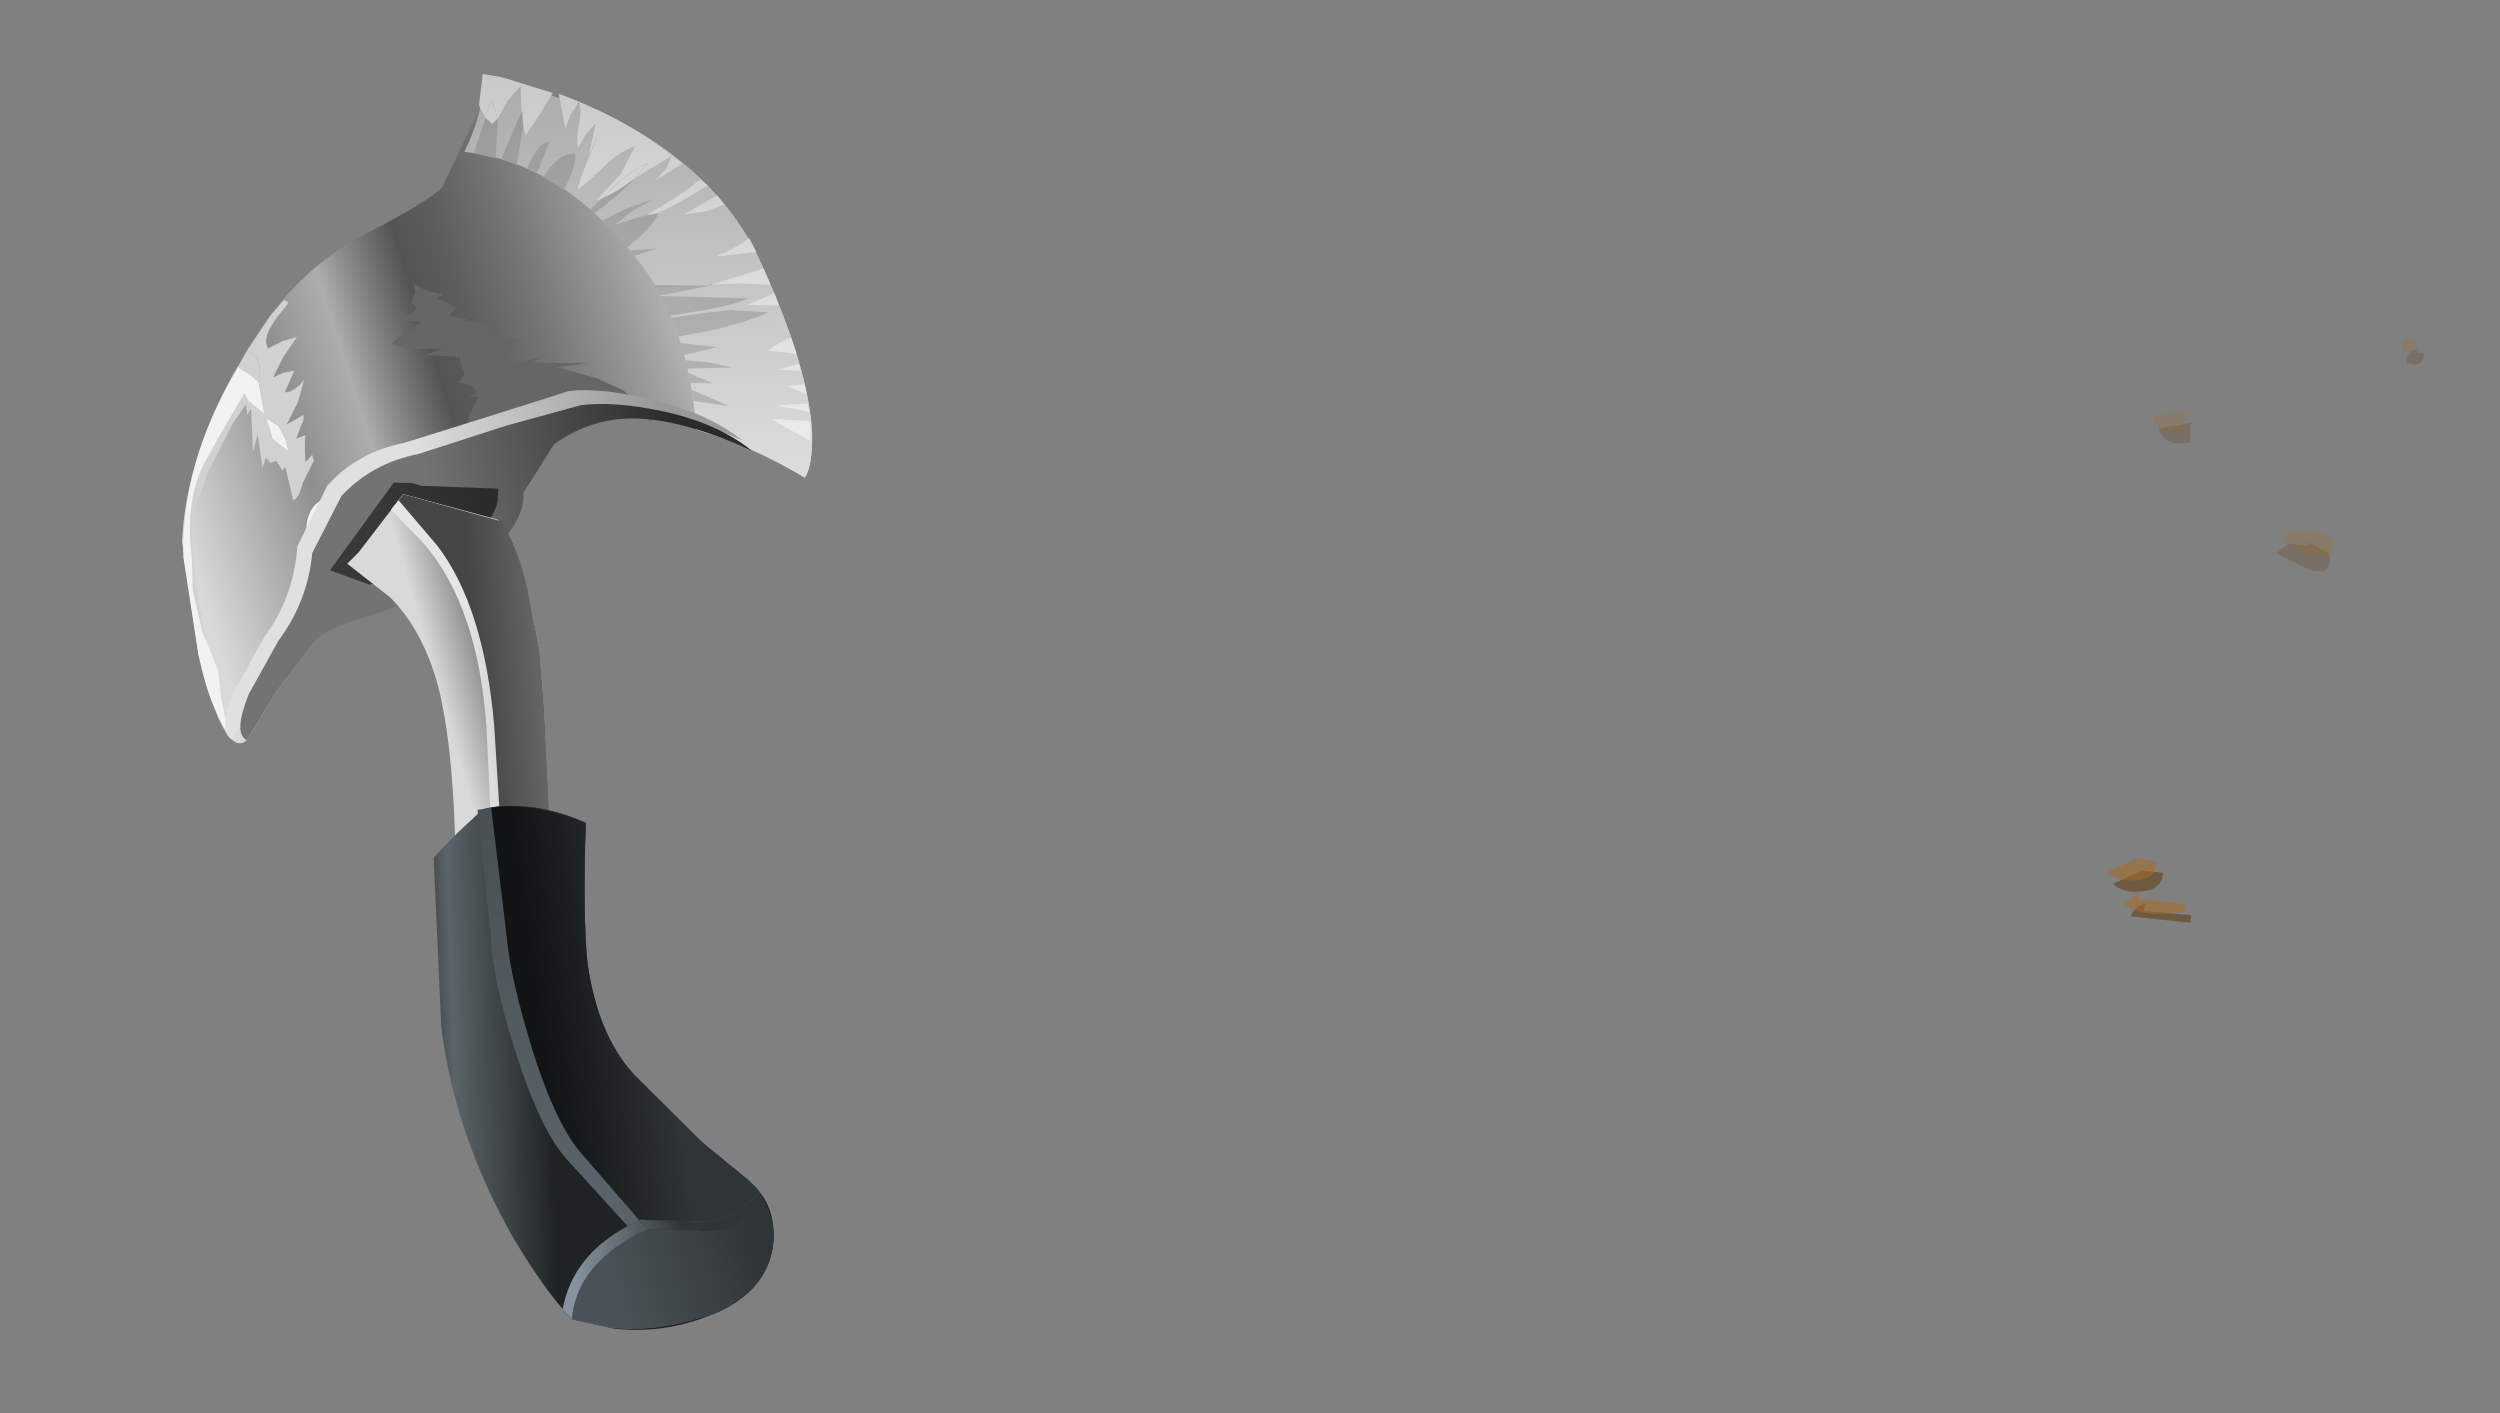 <?xml version="1.0" encoding="UTF-8" standalone="no"?>
<svg xmlns:xlink="http://www.w3.org/1999/xlink" height="65.0px" width="115.0px" xmlns="http://www.w3.org/2000/svg">
  <rect width="100%" height="100%" fill="#808080" stroke="none"/>
  <g transform="matrix(1.0, 0.0, 0.0, 1.0, 0.0, 0.0)">
    <use height="41.5" transform="matrix(0.485, -0.873, 0.873, 0.485, -4.071, 43.813)" width="49.3" xlink:href="#shape0"/>
    <use height="1.5" transform="matrix(1.0, 0.0, 0.0, 1.0, 99.05, 18.9)" width="1.8" xlink:href="#shape1"/>
    <use height="2.05" transform="matrix(1.0, 0.0, 0.0, 1.0, 107.4, 51.3)" width="2.65" xlink:href="#shape2"/>
    <use height="1.15" transform="matrix(1.0, 0.0, 0.0, 1.0, 110.45, 15.6)" width="1.05" xlink:href="#shape3"/>
    <use height="0.95" transform="matrix(1.0, 0.0, 0.0, 1.0, 105.6, 47.95)" width="1.8" xlink:href="#shape4"/>
    <use height="1.55" transform="matrix(1.0, 0.0, 0.0, 1.0, 97.7, 41.0)" width="3.1" xlink:href="#shape5"/>
    <use height="1.6" transform="matrix(1.0, 0.0, 0.0, 1.0, 101.3, 32.75)" width="2.9" xlink:href="#shape6"/>
    <use height="2.0" transform="matrix(1.0, 0.0, 0.0, 1.0, 104.7, 24.3)" width="2.65" xlink:href="#shape7"/>
    <use height="1.45" transform="matrix(1.0, 0.0, 0.0, 1.0, 109.8, 39.5)" width="2.4" xlink:href="#shape8"/>
    <use height="1.5" transform="matrix(1.0, 0.0, 0.0, 1.0, 96.95, 39.5)" width="2.55" xlink:href="#shape9"/>
  </g>
  <defs>
    <g id="shape0" transform="matrix(1.0, 0.0, 0.0, 1.0, 27.75, 21.15)">
      <path d="M14.95 -16.9 L18.9 -17.15 Q19.85 -17.4 20.4 -17.8 L21.5 -12.4 Q21.95 -6.15 18.85 -2.15 15.8 1.95 13.3 3.5 12.0 4.25 11.35 4.2 11.5 -0.7 10.05 -3.75 9.05 -5.75 7.1 -6.65 L4.45 -6.8 2.8 -6.65 1.35 -7.2 Q0.0 -8.25 -1.4 -8.9 L-3.75 -10.45 Q-5.25 -11.6 -6.05 -11.85 L-9.15 -12.3 -11.7 -12.4 Q-12.5 -12.65 -11.4 -14.1 L-9.35 -16.25 -5.15 -19.45 Q-0.6 -21.7 5.9 -20.95 9.0 -20.55 11.55 -18.8 14.2 -17.05 14.95 -16.9" fill="url(#gradient0)" fill-rule="evenodd" stroke="none"/>
      <path d="M1.4 -18.5 L1.0 -18.1 0.85 -17.15 1.3 -17.6 1.65 -18.15 1.7 -18.75 1.4 -18.5 M3.95 -20.7 L4.0 -21.1 5.9 -20.95 6.85 -20.75 6.85 -20.5 6.25 -20.6 Q4.85 -20.85 4.55 -20.3 L5.15 -19.9 5.65 -19.4 4.55 -19.5 3.5 -19.45 3.85 -19.2 4.25 -18.75 3.15 -18.65 Q3.4 -18.25 4.1 -18.15 L3.05 -17.9 1.9 -17.85 2.65 -17.4 Q2.55 -17.25 2.15 -17.25 L1.55 -17.15 1.9 -16.85 Q1.75 -16.85 0.8 -16.25 L1.25 -16.15 1.05 -15.95 -0.1 -15.9 Q-0.8 -15.7 -1.0 -15.9 L0.15 -16.95 -0.05 -17.0 0.2 -17.45 0.0 -17.65 0.1 -17.95 -0.4 -17.85 0.2 -18.3 0.85 -18.8 0.05 -18.6 1.75 -19.65 1.4 -19.65 1.8 -19.95 2.0 -19.95 1.8 -18.9 1.85 -19.0 2.45 -19.5 3.0 -19.95 Q3.85 -20.2 3.95 -20.7" fill="#d1d1d1" fill-rule="evenodd" stroke="none"/>
      <path d="M-6.85 -17.95 Q-5.7 -18.6 -5.15 -19.0 -3.25 -20.25 -1.5 -20.3 L0.05 -20.3 2.2 -20.25 2.0 -19.95 1.8 -19.95 0.7 -20.05 -1.9 -19.95 -3.95 -19.55 Q-5.95 -18.6 -8.3 -16.5 L-8.65 -16.2 -8.3 -16.65 -6.85 -17.95" fill="#d1d1d1" fill-rule="evenodd" stroke="none"/>
      <path d="M3.1 -20.5 L3.1 -21.0 3.15 -21.1 4.0 -21.1 3.95 -20.7 Q3.85 -20.2 3.0 -19.95 L3.0 -20.0 3.1 -20.5" fill="#d1d1d1" fill-rule="evenodd" stroke="none"/>
      <path d="M9.6 -15.55 L10.1 -15.65 10.45 -15.9 Q10.3 -15.45 10.65 -14.45 L10.35 -14.65 10.4 -13.65 9.95 -13.75 Q10.0 -13.35 10.2 -12.95 L10.0 -13.05 10.6 -11.6 10.25 -11.85 Q10.05 -11.95 10.05 -11.65 L10.55 -10.45 9.95 -10.5 9.3 -10.7 Q9.35 -10.35 9.7 -9.8 L10.35 -9.05 9.9 -9.35 11.1 -7.1 10.25 -8.25 10.7 -6.4 10.8 -5.05 10.55 -3.95 10.25 -3.2 10.05 -3.75 Q9.05 -5.75 6.95 -6.7 L5.45 -10.9 Q5.65 -10.55 5.95 -10.55 L6.3 -10.7 7.3 -10.75 7.1 -11.25 Q7.35 -10.8 7.5 -10.95 L7.6 -11.35 7.45 -11.9 Q7.95 -11.7 8.05 -12.0 L8.5 -12.4 7.75 -13.9 8.45 -13.25 Q7.5 -14.8 7.5 -15.45 L8.25 -15.15 Q8.85 -14.75 9.05 -14.75 L8.55 -15.75 Q8.65 -15.65 9.05 -15.45 9.3 -15.2 9.5 -15.25 L9.6 -15.55" fill="#666666" fill-rule="evenodd" stroke="none"/>
      <path d="M1.0 -18.1 L1.4 -18.5 1.7 -18.8 1.65 -18.15 1.3 -17.6 0.85 -17.15 1.0 -18.1 M-5.15 -19.0 Q-5.7 -18.6 -6.85 -17.95 L-8.3 -16.65 -9.55 -15.1 -10.55 -14.4 -11.7 -13.4 -11.85 -13.3 Q-11.2 -14.65 -9.35 -16.25 L-5.75 -19.05 Q-2.0 -21.25 3.15 -21.1 L3.1 -21.0 3.1 -20.5 3.0 -20.0 3.0 -19.95 2.45 -19.5 1.85 -19.0 1.8 -18.9 2.0 -19.95 2.2 -20.25 0.05 -20.3 -1.5 -20.3 Q-3.25 -20.25 -5.15 -19.0" fill="#f2f2f2" fill-rule="evenodd" stroke="none"/>
      <path d="M0.05 -13.8 L-0.25 -13.6 -1.6 -13.4 Q-2.05 -13.5 -2.3 -14.4 -1.7 -14.95 -1.0 -14.95 -0.1 -14.95 0.05 -13.8" fill="#f2f2f2" fill-rule="evenodd" stroke="none"/>
      <path d="M16.85 -16.8 Q19.0 -16.9 20.4 -17.8 L21.5 -12.4 Q21.95 -6.15 18.85 -2.15 15.8 1.95 13.3 3.5 12.0 4.25 11.35 4.2 11.45 1.4 10.85 -1.25 14.95 -3.9 16.4 -7.45 18.6 -12.7 16.85 -16.8" fill="url(#gradient1)" fill-rule="evenodd" stroke="none"/>
      <path d="M13.55 -3.45 L14.0 -3.8 14.65 -2.25 13.55 -3.45" fill="url(#gradient2)" fill-rule="evenodd" stroke="none"/>
      <path d="M19.75 -15.4 L19.2 -15.0 17.5 -14.4 17.4 -15.15 19.75 -15.4" fill="url(#gradient3)" fill-rule="evenodd" stroke="none"/>
      <path d="M18.1 -10.2 Q18.65 -9.75 19.6 -9.35 19.15 -9.4 17.7 -10.0 L17.3 -10.2 17.35 -10.45 18.1 -10.2" fill="url(#gradient4)" fill-rule="evenodd" stroke="none"/>
      <path d="M12.95 -2.9 L13.1 -1.6 12.6 -2.55 12.95 -2.9" fill="url(#gradient5)" fill-rule="evenodd" stroke="none"/>
      <path d="M12.55 -0.4 L11.95 -2.0 12.35 -2.4 12.55 -0.4" fill="url(#gradient6)" fill-rule="evenodd" stroke="none"/>
      <path d="M17.3 -2.1 Q16.8 -2.45 16.05 -3.35 L14.85 -4.85 15.45 -5.65 17.3 -2.1" fill="url(#gradient7)" fill-rule="evenodd" stroke="none"/>
      <path d="M18.7 -16.7 L18.6 -16.3 18.95 -16.2 17.3 -15.4 17.0 -16.4 18.7 -16.7" fill="url(#gradient8)" fill-rule="evenodd" stroke="none"/>
      <path d="M17.25 -6.9 L16.45 -7.65 16.6 -7.9 17.25 -6.9" fill="url(#gradient9)" fill-rule="evenodd" stroke="none"/>
      <path d="M16.4 -2.6 L17.2 -0.95 Q16.1 -1.8 14.9 -3.2 L14.2 -4.05 14.8 -4.75 15.65 -3.65 16.4 -2.6" fill="url(#gradient10)" fill-rule="evenodd" stroke="none"/>
      <path d="M16.95 -3.95 L17.0 -3.95 17.1 -3.75 15.45 -5.7 15.75 -6.15 16.95 -3.95" fill="url(#gradient11)" fill-rule="evenodd" stroke="none"/>
      <path d="M17.6 -13.9 Q18.95 -14.05 19.15 -13.6 L17.65 -13.4 17.6 -13.9" fill="url(#gradient12)" fill-rule="evenodd" stroke="none"/>
      <path d="M17.6 -13.05 Q19.0 -12.95 19.25 -12.3 18.8 -11.95 17.55 -11.95 L17.6 -13.05" fill="url(#gradient13)" fill-rule="evenodd" stroke="none"/>
      <path d="M16.65 -8.1 L17.2 -9.7 18.2 -9.0 19.15 -8.15 18.25 -8.7 17.3 -9.1 18.45 -8.0 18.25 -8.15 18.7 -7.65 18.7 -7.6 Q18.0 -7.55 16.65 -8.1" fill="url(#gradient14)" fill-rule="evenodd" stroke="none"/>
      <path d="M13.1 -3.0 L13.4 -3.25 13.85 -2.25 14.15 -1.2 13.1 -3.0" fill="url(#gradient15)" fill-rule="evenodd" stroke="none"/>
      <path d="M15.65 -0.1 Q15.95 -0.05 16.7 0.5 L16.15 1.1 15.65 -0.1" fill="url(#gradient16)" fill-rule="evenodd" stroke="none"/>
      <path d="M12.95 3.6 L12.95 1.5 13.75 3.15 12.95 3.6" fill="url(#gradient17)" fill-rule="evenodd" stroke="none"/>
      <path d="M19.6 -16.9 L18.7 -16.7 19.05 -17.25 20.4 -17.8 20.7 -16.95 21.2 -14.55 20.05 -14.6 18.9 -14.7 19.2 -15.0 19.8 -15.35 19.75 -15.4 20.75 -16.0 19.9 -16.2 18.95 -16.2 19.6 -16.9" fill="url(#gradient18)" fill-rule="evenodd" stroke="none"/>
      <path d="M19.25 -6.55 L20.75 -5.65 20.55 -5.15 19.85 -5.75 19.25 -6.55" fill="url(#gradient19)" fill-rule="evenodd" stroke="none"/>
      <path d="M15.1 2.1 L14.75 2.4 14.65 1.45 15.1 2.1" fill="url(#gradient20)" fill-rule="evenodd" stroke="none"/>
      <path d="M14.4 2.65 L14.1 2.9 13.6 1.4 14.4 2.65" fill="url(#gradient21)" fill-rule="evenodd" stroke="none"/>
      <path d="M15.8 1.4 L15.55 1.65 15.1 0.7 15.8 1.4" fill="url(#gradient22)" fill-rule="evenodd" stroke="none"/>
      <path d="M21.25 -7.75 L20.0 -8.45 20.7 -8.3 21.35 -8.35 21.25 -7.75" fill="url(#gradient23)" fill-rule="evenodd" stroke="none"/>
      <path d="M17.0 -2.0 L18.1 -1.15 17.7 -0.7 17.0 -2.0" fill="url(#gradient24)" fill-rule="evenodd" stroke="none"/>
      <path d="M21.4 -13.3 L20.7 -13.35 20.05 -13.25 21.3 -14.3 Q21.8 -11.15 21.35 -8.35 L19.6 -9.35 20.5 -9.15 Q19.65 -9.8 18.1 -10.2 L17.85 -10.4 19.45 -10.0 20.9 -10.05 Q20.35 -10.55 19.4 -10.85 18.35 -11.15 17.85 -11.4 L18.55 -11.55 20.6 -11.8 19.45 -11.7 20.95 -12.15 20.25 -12.3 19.55 -12.3 Q19.8 -12.55 20.5 -12.8 21.2 -13.0 21.4 -13.3" fill="url(#gradient25)" fill-rule="evenodd" stroke="none"/>
      <path d="M18.45 -8.0 Q19.95 -7.1 21.0 -6.7 L20.95 -6.25 Q19.4 -7.1 18.7 -7.65 L18.45 -8.0" fill="url(#gradient26)" fill-rule="evenodd" stroke="none"/>
      <path d="M18.35 -1.5 L17.7 -2.8 17.05 -3.85 18.85 -2.15 18.35 -1.5" fill="url(#gradient27)" fill-rule="evenodd" stroke="none"/>
      <path d="M18.25 -4.35 Q19.05 -3.7 19.75 -3.4 L19.35 -2.8 18.25 -4.35" fill="url(#gradient28)" fill-rule="evenodd" stroke="none"/>
      <path d="M18.1 -10.2 Q19.65 -9.8 20.5 -9.15 L19.6 -9.35 Q18.65 -9.75 18.1 -10.2" fill="url(#gradient29)" fill-rule="evenodd" stroke="none"/>
      <path d="M18.1 -10.2 Q19.65 -9.8 20.5 -9.15 L19.6 -9.35 Q18.65 -9.75 18.1 -10.2" fill="url(#gradient30)" fill-rule="evenodd" stroke="none"/>
      <path d="M20.6 -11.8 L18.55 -11.55 20.6 -11.8" fill="url(#gradient31)" fill-rule="evenodd" stroke="none"/>
      <path d="M20.6 -11.8 L18.55 -11.55 20.6 -11.8" fill="url(#gradient32)" fill-rule="evenodd" stroke="none"/>
      <path d="M19.6 -16.9 L18.95 -16.2 18.6 -16.3 18.7 -16.7 19.6 -16.9" fill="url(#gradient33)" fill-rule="evenodd" stroke="none"/>
      <path d="M19.6 -16.9 L18.95 -16.2 18.6 -16.3 18.7 -16.7 19.6 -16.9" fill="url(#gradient34)" fill-rule="evenodd" stroke="none"/>
      <path d="M6.9 -9.75 L9.55 -7.25 Q10.45 -6.0 11.05 -3.75 11.8 -1.15 11.45 0.85 11.2 -2.4 10.25 -4.4 9.25 -6.5 7.3 -7.4 L4.5 -7.5 Q3.45 -6.8 1.35 -7.85 L-1.5 -9.5 -3.85 -11.05 -6.2 -12.5 -9.45 -12.95 -12.0 -13.0 Q-12.05 -13.75 -10.05 -14.0 L-7.15 -14.0 Q-4.95 -13.7 -2.75 -14.7 L0.35 -14.85 Q2.35 -14.4 3.8 -12.7 L6.9 -9.75" fill="url(#gradient35)" fill-rule="evenodd" stroke="none"/>
      <path d="M10.05 -3.75 Q9.05 -5.75 7.1 -6.65 L4.45 -6.8 Q3.7 -6.3 2.45 -6.5 L0.85 -7.0 -1.25 -7.95 -3.65 -9.95 Q-5.3 -11.6 -6.05 -11.85 L-9.15 -12.3 -11.7 -12.4 Q-11.75 -13.1 -9.8 -13.35 L-7.0 -13.35 Q-4.75 -13.05 -2.7 -13.95 L0.25 -14.05 Q2.25 -13.55 3.65 -11.9 L6.75 -9.0 9.25 -6.45 Q10.15 -5.25 10.85 -3.0 11.6 -0.5 11.25 1.45 11.0 -1.75 10.05 -3.75" fill="url(#gradient36)" fill-rule="evenodd" stroke="none"/>
      <path d="M1.9 -12.25 L1.95 -12.25 2.35 -11.5 2.45 -11.05 4.05 -7.9 3.55 -7.65 Q2.1 -7.1 -1.5 -9.5 L-2.7 -10.95 -3.0 -12.85 1.9 -12.25" fill="url(#gradient37)" fill-rule="evenodd" stroke="none"/>
      <path d="M1.7 -11.6 L2.8 -7.05 Q1.75 -5.25 -0.35 -3.65 L-1.55 -2.65 -3.8 -1.15 -8.45 1.75 -12.25 4.05 Q-14.2 5.4 -15.25 6.75 L-18.35 3.05 -17.55 2.45 Q-15.45 0.85 -10.85 -1.9 -7.1 -4.15 -5.25 -5.9 -3.35 -7.75 -2.75 -9.8 L-2.35 -12.3 -1.65 -12.1 1.7 -11.6" fill="url(#gradient38)" fill-rule="evenodd" stroke="none"/>
      <path d="M1.7 -11.6 L2.8 -7.2 Q1.75 -5.25 -0.35 -3.65 L-1.6 -2.65 -3.85 -1.2 -8.45 1.65 -12.35 3.9 Q-14.35 5.25 -15.3 6.55 L-17.35 4.1 -5.8 -3.05 Q-1.2 -6.05 0.15 -9.6 L0.8 -11.75 1.7 -11.6" fill="url(#gradient39)" fill-rule="evenodd" stroke="none"/>
      <path d="M1.7 -11.6 L2.8 -7.05 Q1.75 -5.25 -0.35 -3.65 L-1.55 -2.65 -3.8 -1.15 -8.45 1.75 -12.25 4.05 Q-14.2 5.4 -15.25 6.75 L-17.0 4.55 -5.6 -2.75 Q-1.0 -5.85 0.4 -9.1 L1.35 -11.65 1.7 -11.6" fill="url(#gradient40)" fill-rule="evenodd" stroke="none"/>
      <path d="M-9.2 -1.35 Q-8.6 -0.75 -8.05 0.5 -7.55 1.75 -7.45 3.1 -11.25 5.05 -13.05 6.3 -15.7 8.3 -16.5 10.65 L-17.7 14.9 -18.2 17.65 Q-18.55 19.4 -20.3 20.1 -22.3 20.85 -24.4 19.2 -26.3 17.7 -27.2 15.5 L-27.75 13.65 Q-27.2 11.9 -25.8 9.5 -22.95 4.8 -18.9 1.85 L-12.25 -2.25 -10.75 -1.85 -9.2 -1.35" fill="url(#gradient41)" fill-rule="evenodd" stroke="none"/>
      <path d="M-9.35 -1.55 L-8.95 -1.05 -13.85 2.5 Q-15.4 3.55 -17.8 6.05 -20.35 8.75 -20.9 10.45 L-22.25 14.15 -22.75 13.8 -21.4 9.8 Q-20.8 8.1 -18.2 5.35 -15.75 2.75 -14.1 1.8 L-9.35 -1.55" fill="url(#gradient42)" fill-rule="evenodd" stroke="none"/>
      <path d="M-13.85 2.5 L-8.95 -1.05 Q-7.8 0.4 -7.45 3.1 -11.25 5.05 -13.05 6.3 -15.7 8.3 -16.5 10.65 L-17.7 14.9 -18.2 17.65 -18.45 18.4 -19.7 17.9 Q-20.6 17.5 -21.25 16.05 L-22.2 14.2 -22.25 14.15 -20.9 10.45 Q-20.35 8.75 -17.8 6.05 -15.4 3.55 -13.85 2.5" fill="url(#gradient43)" fill-rule="evenodd" stroke="none"/>
      <path d="M-13.85 2.5 L-8.95 -1.05 Q-7.8 0.4 -7.45 3.1 -11.25 5.05 -13.05 6.3 -15.7 8.3 -16.5 10.65 L-17.7 14.9 -18.2 17.65 -18.45 18.4 -19.7 17.9 Q-20.6 17.5 -21.25 16.05 L-22.2 14.2 -22.25 14.15 -20.9 10.45 Q-20.35 8.75 -17.8 6.05 -15.4 3.55 -13.85 2.5" fill="url(#gradient44)" fill-rule="evenodd" stroke="none"/>
      <path d="M-22.9 14.35 Q-25.55 12.65 -27.75 13.65 L-27.55 13.05 Q-25.2 12.25 -22.75 13.8 L-22.9 14.35" fill="url(#gradient45)" fill-rule="evenodd" stroke="none"/>
      <path d="M-22.4 14.7 L-22.9 14.35 -22.75 13.8 -22.25 14.15 -22.4 14.7" fill="url(#gradient46)" fill-rule="evenodd" stroke="none"/>
      <path d="M-22.4 14.7 L-22.9 14.35 -22.75 13.8 -22.25 14.15 -22.4 14.7" fill="url(#gradient47)" fill-rule="evenodd" stroke="none"/>
      <path d="M-22.25 14.15 L-22.2 14.2 -21.25 16.05 Q-20.6 17.5 -19.7 17.9 L-18.45 18.4 -18.75 18.8 -19.95 18.35 Q-20.85 18.0 -21.45 16.55 L-22.4 14.75 -22.4 14.7 -22.25 14.15" fill="url(#gradient48)" fill-rule="evenodd" stroke="none"/>
      <path d="M-22.25 14.15 L-22.2 14.2 -21.25 16.05 Q-20.6 17.5 -19.7 17.9 L-18.45 18.4 -18.75 18.8 -19.95 18.35 Q-20.85 18.0 -21.45 16.55 L-22.4 14.75 -22.4 14.7 -22.25 14.15" fill="url(#gradient49)" fill-rule="evenodd" stroke="none"/>
      <path d="M-22.25 14.15 L-22.2 14.2 -21.25 16.05 Q-20.6 17.5 -19.7 17.9 L-18.45 18.4 -18.75 18.8 -19.95 18.35 Q-20.85 18.0 -21.45 16.55 L-22.4 14.75 -22.4 14.7 -22.25 14.15" fill="url(#gradient50)" fill-rule="evenodd" stroke="none"/>
      <path d="M-22.9 14.35 L-23.55 16.5 Q-23.7 17.1 -24.8 18.8 -26.45 17.25 -27.25 15.3 L-27.75 13.65 Q-25.55 12.65 -22.9 14.35" fill="url(#gradient51)" fill-rule="evenodd" stroke="none"/>
      <path d="M-22.4 14.7 L-23.05 17.0 Q-23.2 17.6 -24.4 19.2 L-24.8 18.8 Q-23.7 17.1 -23.55 16.5 L-22.9 14.35 -22.4 14.7" fill="url(#gradient52)" fill-rule="evenodd" stroke="none"/>
      <path d="M-22.4 14.7 L-23.05 17.0 Q-23.2 17.6 -24.4 19.2 L-24.8 18.8 Q-23.7 17.1 -23.55 16.5 L-22.9 14.35 -22.4 14.7" fill="url(#gradient53)" fill-rule="evenodd" stroke="none"/>
      <path d="M-21.45 16.55 Q-20.85 18.0 -19.95 18.35 L-18.75 18.8 Q-19.55 20.05 -21.05 20.3 -22.7 20.55 -24.4 19.2 -23.2 17.6 -23.05 17.0 L-22.4 14.7 -22.4 14.75 -21.45 16.55" fill="url(#gradient54)" fill-rule="evenodd" stroke="none"/>
      <path d="M-21.45 16.55 Q-20.85 18.0 -19.95 18.35 L-18.75 18.8 Q-19.55 20.05 -21.05 20.3 -22.7 20.55 -24.4 19.2 -23.2 17.6 -23.05 17.0 L-22.4 14.7 -22.4 14.75 -21.45 16.55" fill="url(#gradient55)" fill-rule="evenodd" stroke="none"/>
      <path d="M-21.45 16.55 Q-20.85 18.0 -19.95 18.35 L-18.75 18.8 Q-19.55 20.05 -21.05 20.3 -22.7 20.55 -24.4 19.2 -23.2 17.6 -23.05 17.0 L-22.4 14.7 -22.4 14.75 -21.45 16.55" fill="url(#gradient56)" fill-rule="evenodd" stroke="none"/>
      <path d="M-27.75 13.65 Q-25.55 12.65 -22.9 14.35 L-22.4 14.7 -22.4 14.75 -21.45 16.55 Q-20.85 18.0 -19.95 18.35 L-18.75 18.8 Q-19.55 20.05 -21.05 20.3 -22.7 20.55 -24.4 19.2 L-24.8 18.8 Q-26.45 17.25 -27.25 15.3 L-27.75 13.65" fill="url(#gradient57)" fill-rule="evenodd" stroke="none"/>
    </g>
    <linearGradient gradientTransform="matrix(-0.012, -0.012, -0.016, 0.017, 7.1, -12.05)" gradientUnits="userSpaceOnUse" id="gradient0" spreadMethod="pad" x1="-819.2" x2="819.2">
      <stop offset="0.078" stop-color="#bdbdbd"/>
      <stop offset="0.192" stop-color="#999999"/>
      <stop offset="0.333" stop-color="#747474"/>
      <stop offset="0.443" stop-color="#5d5d5d"/>
      <stop offset="0.514" stop-color="#545454"/>
      <stop offset="0.608" stop-color="#8d8d8d"/>
      <stop offset="0.655" stop-color="#adadad"/>
      <stop offset="0.769" stop-color="#8f8f8f"/>
      <stop offset="1.0" stop-color="#d9d9d9"/>
    </linearGradient>
    <linearGradient gradientTransform="matrix(0.018, -0.01, -0.015, -0.025, 19.8, -9.2)" gradientUnits="userSpaceOnUse" id="gradient1" spreadMethod="pad" x1="-819.2" x2="819.2">
      <stop offset="0.0" stop-color="#e5e5e5"/>
      <stop offset="0.612" stop-color="#adadad"/>
      <stop offset="1.0" stop-color="#878787"/>
    </linearGradient>
    <linearGradient gradientTransform="matrix(0.013, -0.007, -0.011, -0.018, 20.8, -6.55)" gradientUnits="userSpaceOnUse" id="gradient2" spreadMethod="pad" x1="-819.2" x2="819.2">
      <stop offset="0.0" stop-color="#bababa"/>
      <stop offset="1.0" stop-color="#878787"/>
    </linearGradient>
    <linearGradient gradientTransform="matrix(0.013, -0.007, -0.011, -0.018, 16.9, -14.35)" gradientUnits="userSpaceOnUse" id="gradient3" spreadMethod="pad" x1="-819.2" x2="819.2">
      <stop offset="0.0" stop-color="#bababa"/>
      <stop offset="1.0" stop-color="#878787"/>
    </linearGradient>
    <linearGradient gradientTransform="matrix(0.012, -0.007, -0.01, -0.017, 18.95, -10.15)" gradientUnits="userSpaceOnUse" id="gradient4" spreadMethod="pad" x1="-819.2" x2="819.2">
      <stop offset="0.0" stop-color="#bababa"/>
      <stop offset="1.0" stop-color="#878787"/>
    </linearGradient>
    <linearGradient gradientTransform="matrix(0.015, -0.008, -0.012, -0.02, 21.7, -6.95)" gradientUnits="userSpaceOnUse" id="gradient5" spreadMethod="pad" x1="-819.2" x2="819.2">
      <stop offset="0.0" stop-color="#bababa"/>
      <stop offset="1.0" stop-color="#878787"/>
    </linearGradient>
    <linearGradient gradientTransform="matrix(0.016, -0.009, -0.013, -0.021, 22.65, -6.85)" gradientUnits="userSpaceOnUse" id="gradient6" spreadMethod="pad" x1="-819.2" x2="819.2">
      <stop offset="0.0" stop-color="#bababa"/>
      <stop offset="1.0" stop-color="#878787"/>
    </linearGradient>
    <linearGradient gradientTransform="matrix(0.012, -0.007, -0.01, -0.016, 20.5, -6.1)" gradientUnits="userSpaceOnUse" id="gradient7" spreadMethod="pad" x1="-819.2" x2="819.2">
      <stop offset="0.0" stop-color="#bababa"/>
      <stop offset="1.0" stop-color="#878787"/>
    </linearGradient>
    <linearGradient gradientTransform="matrix(0.013, -0.007, -0.011, -0.018, 16.35, -15.4)" gradientUnits="userSpaceOnUse" id="gradient8" spreadMethod="pad" x1="-819.2" x2="819.2">
      <stop offset="0.0" stop-color="#bababa"/>
      <stop offset="1.0" stop-color="#878787"/>
    </linearGradient>
    <linearGradient gradientTransform="matrix(0.012, -0.006, -0.009, -0.016, 19.25, -8.7)" gradientUnits="userSpaceOnUse" id="gradient9" spreadMethod="pad" x1="-819.2" x2="819.2">
      <stop offset="0.0" stop-color="#bababa"/>
      <stop offset="1.0" stop-color="#878787"/>
    </linearGradient>
    <linearGradient gradientTransform="matrix(0.011, -0.006, -0.009, -0.015, 20.4, -5.25)" gradientUnits="userSpaceOnUse" id="gradient10" spreadMethod="pad" x1="-819.2" x2="819.2">
      <stop offset="0.0" stop-color="#bababa"/>
      <stop offset="1.0" stop-color="#878787"/>
    </linearGradient>
    <linearGradient gradientTransform="matrix(0.01, -0.006, -0.008, -0.014, 19.6, -6.65)" gradientUnits="userSpaceOnUse" id="gradient11" spreadMethod="pad" x1="-819.2" x2="819.2">
      <stop offset="0.0" stop-color="#bababa"/>
      <stop offset="1.0" stop-color="#878787"/>
    </linearGradient>
    <linearGradient gradientTransform="matrix(0.013, -0.007, -0.01, -0.018, 17.45, -13.25)" gradientUnits="userSpaceOnUse" id="gradient12" spreadMethod="pad" x1="-819.2" x2="819.2">
      <stop offset="0.0" stop-color="#bababa"/>
      <stop offset="1.0" stop-color="#878787"/>
    </linearGradient>
    <linearGradient gradientTransform="matrix(0.013, -0.007, -0.01, -0.018, 17.85, -12.4)" gradientUnits="userSpaceOnUse" id="gradient13" spreadMethod="pad" x1="-819.2" x2="819.2">
      <stop offset="0.0" stop-color="#bababa"/>
      <stop offset="1.0" stop-color="#878787"/>
    </linearGradient>
    <linearGradient gradientTransform="matrix(0.013, -0.007, -0.01, -0.017, 19.25, -9.35)" gradientUnits="userSpaceOnUse" id="gradient14" spreadMethod="pad" x1="-819.2" x2="819.2">
      <stop offset="0.0" stop-color="#bababa"/>
      <stop offset="1.0" stop-color="#878787"/>
    </linearGradient>
    <linearGradient gradientTransform="matrix(0.016, -0.009, -0.013, -0.022, 22.45, -6.95)" gradientUnits="userSpaceOnUse" id="gradient15" spreadMethod="pad" x1="-819.2" x2="819.2">
      <stop offset="0.0" stop-color="#bababa"/>
      <stop offset="1.0" stop-color="#878787"/>
    </linearGradient>
    <linearGradient gradientTransform="matrix(0.03, -0.017, -0.024, -0.041, 28.5, -6.35)" gradientUnits="userSpaceOnUse" id="gradient16" spreadMethod="pad" x1="-819.2" x2="819.2">
      <stop offset="0.0" stop-color="#ffffff"/>
      <stop offset="0.49" stop-color="#c6c6c6"/>
      <stop offset="1.0" stop-color="#878787"/>
    </linearGradient>
    <linearGradient gradientTransform="matrix(0.033, -0.018, -0.026, -0.045, 30.3, -6.9)" gradientUnits="userSpaceOnUse" id="gradient17" spreadMethod="pad" x1="-819.2" x2="819.2">
      <stop offset="0.0" stop-color="#ffffff"/>
      <stop offset="0.49" stop-color="#c6c6c6"/>
      <stop offset="1.0" stop-color="#878787"/>
    </linearGradient>
    <linearGradient gradientTransform="matrix(0.031, -0.017, -0.025, -0.042, 23.05, -17.45)" gradientUnits="userSpaceOnUse" id="gradient18" spreadMethod="pad" x1="-819.2" x2="819.2">
      <stop offset="0.0" stop-color="#ffffff"/>
      <stop offset="0.49" stop-color="#c6c6c6"/>
      <stop offset="1.0" stop-color="#878787"/>
    </linearGradient>
    <linearGradient gradientTransform="matrix(0.027, -0.015, -0.021, -0.036, 26.0, -9.2)" gradientUnits="userSpaceOnUse" id="gradient19" spreadMethod="pad" x1="-819.2" x2="819.2">
      <stop offset="0.0" stop-color="#ffffff"/>
      <stop offset="0.49" stop-color="#c6c6c6"/>
      <stop offset="1.0" stop-color="#878787"/>
    </linearGradient>
    <linearGradient gradientTransform="matrix(0.03, -0.016, -0.024, -0.041, 28.8, -5.75)" gradientUnits="userSpaceOnUse" id="gradient20" spreadMethod="pad" x1="-819.2" x2="819.2">
      <stop offset="0.0" stop-color="#ffffff"/>
      <stop offset="0.49" stop-color="#c6c6c6"/>
      <stop offset="1.0" stop-color="#878787"/>
    </linearGradient>
    <linearGradient gradientTransform="matrix(0.035, -0.019, -0.028, -0.047, 31.05, -7.25)" gradientUnits="userSpaceOnUse" id="gradient21" spreadMethod="pad" x1="-819.2" x2="819.2">
      <stop offset="0.0" stop-color="#ffffff"/>
      <stop offset="0.49" stop-color="#c6c6c6"/>
      <stop offset="1.0" stop-color="#878787"/>
    </linearGradient>
    <linearGradient gradientTransform="matrix(0.03, -0.017, -0.024, -0.041, 28.7, -6.05)" gradientUnits="userSpaceOnUse" id="gradient22" spreadMethod="pad" x1="-819.2" x2="819.2">
      <stop offset="0.0" stop-color="#ffffff"/>
      <stop offset="0.49" stop-color="#c6c6c6"/>
      <stop offset="1.0" stop-color="#878787"/>
    </linearGradient>
    <linearGradient gradientTransform="matrix(0.028, -0.015, -0.022, -0.038, 25.7, -10.9)" gradientUnits="userSpaceOnUse" id="gradient23" spreadMethod="pad" x1="-819.2" x2="819.2">
      <stop offset="0.0" stop-color="#ffffff"/>
      <stop offset="0.49" stop-color="#c6c6c6"/>
      <stop offset="1.0" stop-color="#878787"/>
    </linearGradient>
    <linearGradient gradientTransform="matrix(0.028, -0.015, -0.022, -0.038, 27.3, -6.75)" gradientUnits="userSpaceOnUse" id="gradient24" spreadMethod="pad" x1="-819.2" x2="819.2">
      <stop offset="0.0" stop-color="#ffffff"/>
      <stop offset="0.49" stop-color="#c6c6c6"/>
      <stop offset="1.0" stop-color="#878787"/>
    </linearGradient>
    <linearGradient gradientTransform="matrix(0.03, -0.017, -0.024, -0.041, 25.1, -13.35)" gradientUnits="userSpaceOnUse" id="gradient25" spreadMethod="pad" x1="-819.2" x2="819.2">
      <stop offset="0.0" stop-color="#ffffff"/>
      <stop offset="0.49" stop-color="#c6c6c6"/>
      <stop offset="1.0" stop-color="#878787"/>
    </linearGradient>
    <linearGradient gradientTransform="matrix(0.027, -0.015, -0.021, -0.036, 25.5, -10.35)" gradientUnits="userSpaceOnUse" id="gradient26" spreadMethod="pad" x1="-819.2" x2="819.2">
      <stop offset="0.0" stop-color="#ffffff"/>
      <stop offset="0.49" stop-color="#c6c6c6"/>
      <stop offset="1.0" stop-color="#878787"/>
    </linearGradient>
    <linearGradient gradientTransform="matrix(0.026, -0.014, -0.021, -0.035, 26.2, -7.4)" gradientUnits="userSpaceOnUse" id="gradient27" spreadMethod="pad" x1="-819.2" x2="819.2">
      <stop offset="0.0" stop-color="#ffffff"/>
      <stop offset="0.49" stop-color="#c6c6c6"/>
      <stop offset="1.0" stop-color="#878787"/>
    </linearGradient>
    <linearGradient gradientTransform="matrix(0.026, -0.014, -0.021, -0.035, 26.2, -7.65)" gradientUnits="userSpaceOnUse" id="gradient28" spreadMethod="pad" x1="-819.2" x2="819.2">
      <stop offset="0.0" stop-color="#ffffff"/>
      <stop offset="0.49" stop-color="#c6c6c6"/>
      <stop offset="1.0" stop-color="#878787"/>
    </linearGradient>
    <linearGradient gradientTransform="matrix(0.012, -0.007, -0.01, -0.017, 19.25, -9.65)" gradientUnits="userSpaceOnUse" id="gradient29" spreadMethod="pad" x1="-819.2" x2="819.2">
      <stop offset="0.0" stop-color="#bababa"/>
      <stop offset="1.0" stop-color="#878787"/>
    </linearGradient>
    <linearGradient gradientTransform="matrix(0.027, -0.015, -0.021, -0.037, 24.55, -12.55)" gradientUnits="userSpaceOnUse" id="gradient30" spreadMethod="pad" x1="-819.2" x2="819.2">
      <stop offset="0.0" stop-color="#ffffff"/>
      <stop offset="0.49" stop-color="#c6c6c6"/>
      <stop offset="1.0" stop-color="#878787"/>
    </linearGradient>
    <linearGradient gradientTransform="matrix(0.013, -0.007, -0.01, -0.018, 18.55, -11.15)" gradientUnits="userSpaceOnUse" id="gradient31" spreadMethod="pad" x1="-819.2" x2="819.2">
      <stop offset="0.0" stop-color="#bababa"/>
      <stop offset="1.0" stop-color="#878787"/>
    </linearGradient>
    <linearGradient gradientTransform="matrix(0.029, -0.016, -0.023, -0.039, 24.25, -14.25)" gradientUnits="userSpaceOnUse" id="gradient32" spreadMethod="pad" x1="-819.2" x2="819.2">
      <stop offset="0.0" stop-color="#ffffff"/>
      <stop offset="0.49" stop-color="#c6c6c6"/>
      <stop offset="1.0" stop-color="#878787"/>
    </linearGradient>
    <linearGradient gradientTransform="matrix(0.013, -0.007, -0.011, -0.018, 16.5, -15.15)" gradientUnits="userSpaceOnUse" id="gradient33" spreadMethod="pad" x1="-819.2" x2="819.2">
      <stop offset="0.0" stop-color="#bababa"/>
      <stop offset="1.0" stop-color="#878787"/>
    </linearGradient>
    <linearGradient gradientTransform="matrix(0.03, -0.016, -0.024, -0.04, 22.35, -18.3)" gradientUnits="userSpaceOnUse" id="gradient34" spreadMethod="pad" x1="-819.2" x2="819.2">
      <stop offset="0.0" stop-color="#ffffff"/>
      <stop offset="0.49" stop-color="#c6c6c6"/>
      <stop offset="1.0" stop-color="#878787"/>
    </linearGradient>
    <linearGradient gradientTransform="matrix(-0.005, -0.005, -0.007, 0.006, 3.65, -4.65)" gradientUnits="userSpaceOnUse" id="gradient35" spreadMethod="pad" x1="-819.2" x2="819.2">
      <stop offset="0.0" stop-color="#999999"/>
      <stop offset="0.8" stop-color="#d1d1d1"/>
      <stop offset="1.0" stop-color="#e0e0e0"/>
    </linearGradient>
    <linearGradient gradientTransform="matrix(-0.005, -0.005, -0.007, 0.006, 3.6, -4.0)" gradientUnits="userSpaceOnUse" id="gradient36" spreadMethod="pad" x1="-819.2" x2="819.2">
      <stop offset="0.0" stop-color="#2b2b2b"/>
      <stop offset="0.792" stop-color="#636363"/>
      <stop offset="1.0" stop-color="#737373"/>
    </linearGradient>
    <linearGradient gradientTransform="matrix(-0.002, -0.002, -0.002, 0.002, 1.3, -9.6)" gradientUnits="userSpaceOnUse" id="gradient37" spreadMethod="pad" x1="-819.2" x2="819.2">
      <stop offset="0.0" stop-color="#2b2b2b"/>
      <stop offset="1.0" stop-color="#383838"/>
    </linearGradient>
    <linearGradient gradientTransform="matrix(-0.002, -0.002, -0.002, 0.002, -6.1, -1.8)" gradientUnits="userSpaceOnUse" id="gradient38" spreadMethod="pad" x1="-819.2" x2="819.2">
      <stop offset="0.0" stop-color="#454545"/>
      <stop offset="0.404" stop-color="#7e7e7e"/>
      <stop offset="1.0" stop-color="#d9d9d9"/>
    </linearGradient>
    <linearGradient gradientTransform="matrix(0.002, 0.003, 0.003, -0.002, -5.7, -0.2)" gradientUnits="userSpaceOnUse" id="gradient39" spreadMethod="pad" x1="-819.2" x2="819.2">
      <stop offset="0.0" stop-color="#e5e5e5"/>
      <stop offset="0.612" stop-color="#adadad"/>
      <stop offset="1.0" stop-color="#878787"/>
    </linearGradient>
    <linearGradient gradientTransform="matrix(0.002, 0.003, 0.003, -0.002, -5.55, 0.0)" gradientUnits="userSpaceOnUse" id="gradient40" spreadMethod="pad" x1="-819.2" x2="819.2">
      <stop offset="0.0" stop-color="#454545"/>
      <stop offset="0.859" stop-color="#7d7d7d"/>
      <stop offset="1.0" stop-color="#878787"/>
    </linearGradient>
    <linearGradient gradientTransform="matrix(0.002, 0.003, 0.005, -0.003, -19.9, 4.8)" gradientUnits="userSpaceOnUse" id="gradient41" spreadMethod="pad" x1="-819.2" x2="819.2">
      <stop offset="0.0" stop-color="#2f3436"/>
      <stop offset="0.247" stop-color="#5b6469"/>
      <stop offset="1.0" stop-color="#1f2324"/>
    </linearGradient>
    <linearGradient gradientTransform="matrix(-0.011, 0.007, 0.01, 0.016, -13.5, 4.9)" gradientUnits="userSpaceOnUse" id="gradient42" spreadMethod="pad" x1="-819.2" x2="819.2">
      <stop offset="0.0" stop-color="#454c4f"/>
      <stop offset="1.0" stop-color="#596369"/>
    </linearGradient>
    <linearGradient gradientTransform="matrix(-0.011, 0.007, 0.01, 0.016, -12.0, 7.6)" gradientUnits="userSpaceOnUse" id="gradient43" spreadMethod="pad" x1="-819.2" x2="819.2">
      <stop offset="0.0" stop-color="#454c4f"/>
      <stop offset="1.0" stop-color="#596369"/>
    </linearGradient>
    <linearGradient gradientTransform="matrix(-0.002, -0.003, -0.004, 0.003, -14.8, 8.05)" gradientUnits="userSpaceOnUse" id="gradient44" spreadMethod="pad" x1="-819.2" x2="819.2">
      <stop offset="0.0" stop-color="#2f3436"/>
      <stop offset="1.0" stop-color="#111314"/>
    </linearGradient>
    <linearGradient gradientTransform="matrix(-0.002, -0.003, -0.004, 0.003, -24.25, 15.15)" gradientUnits="userSpaceOnUse" id="gradient45" spreadMethod="pad" x1="-819.2" x2="819.2">
      <stop offset="0.0" stop-color="#2f3436"/>
      <stop offset="1.0" stop-color="#86939e"/>
    </linearGradient>
    <linearGradient gradientTransform="matrix(-0.011, 0.007, 0.009, 0.015, -12.25, 7.9)" gradientUnits="userSpaceOnUse" id="gradient46" spreadMethod="pad" x1="-819.2" x2="819.2">
      <stop offset="0.0" stop-color="#454c4f"/>
      <stop offset="1.0" stop-color="#596369"/>
    </linearGradient>
    <linearGradient gradientTransform="matrix(-0.002, -0.003, -0.004, 0.003, -22.85, 13.9)" gradientUnits="userSpaceOnUse" id="gradient47" spreadMethod="pad" x1="-819.2" x2="819.2">
      <stop offset="0.0" stop-color="#2f3436"/>
      <stop offset="1.0" stop-color="#86939e"/>
    </linearGradient>
    <linearGradient gradientTransform="matrix(-0.018, 0.011, 0.015, 0.025, -4.55, 6.6)" gradientUnits="userSpaceOnUse" id="gradient48" spreadMethod="pad" x1="-819.2" x2="819.2">
      <stop offset="0.0" stop-color="#454c4f"/>
      <stop offset="1.0" stop-color="#596369"/>
    </linearGradient>
    <linearGradient gradientTransform="matrix(-0.002, -0.002, -0.003, 0.003, -21.7, 15.2)" gradientUnits="userSpaceOnUse" id="gradient49" spreadMethod="pad" x1="-819.2" x2="819.2">
      <stop offset="0.0" stop-color="#2f3436"/>
      <stop offset="1.0" stop-color="#111314"/>
    </linearGradient>
    <linearGradient gradientTransform="matrix(-0.002, -0.002, -0.003, 0.003, -22.65, 13.85)" gradientUnits="userSpaceOnUse" id="gradient50" spreadMethod="pad" x1="-819.2" x2="819.2">
      <stop offset="0.0" stop-color="#2f3436"/>
      <stop offset="1.0" stop-color="#86939e"/>
    </linearGradient>
    <linearGradient gradientTransform="matrix(-0.002, -0.002, -0.003, 0.003, -25.05, 15.2)" gradientUnits="userSpaceOnUse" id="gradient51" spreadMethod="pad" x1="-819.2" x2="819.2">
      <stop offset="0.0" stop-color="#2f3436"/>
      <stop offset="1.0" stop-color="#86939e"/>
    </linearGradient>
    <linearGradient gradientTransform="matrix(-0.01, 0.006, 0.008, 0.013, -12.75, 9.95)" gradientUnits="userSpaceOnUse" id="gradient52" spreadMethod="pad" x1="-819.2" x2="819.2">
      <stop offset="0.0" stop-color="#454c4f"/>
      <stop offset="1.0" stop-color="#596369"/>
    </linearGradient>
    <linearGradient gradientTransform="matrix(-0.002, -0.002, -0.003, 0.002, -24.5, 15.5)" gradientUnits="userSpaceOnUse" id="gradient53" spreadMethod="pad" x1="-819.2" x2="819.2">
      <stop offset="0.0" stop-color="#2f3436"/>
      <stop offset="1.0" stop-color="#86939e"/>
    </linearGradient>
    <linearGradient gradientTransform="matrix(-0.011, 0.007, 0.009, 0.015, -10.35, 10.6)" gradientUnits="userSpaceOnUse" id="gradient54" spreadMethod="pad" x1="-819.2" x2="819.2">
      <stop offset="0.0" stop-color="#454c4f"/>
      <stop offset="1.0" stop-color="#596369"/>
    </linearGradient>
    <linearGradient gradientTransform="matrix(-0.002, -0.002, -0.003, 0.003, -23.25, 16.7)" gradientUnits="userSpaceOnUse" id="gradient55" spreadMethod="pad" x1="-819.2" x2="819.2">
      <stop offset="0.0" stop-color="#2f3436"/>
      <stop offset="1.0" stop-color="#111314"/>
    </linearGradient>
    <linearGradient gradientTransform="matrix(-0.002, -0.002, -0.003, 0.003, -24.25, 15.35)" gradientUnits="userSpaceOnUse" id="gradient56" spreadMethod="pad" x1="-819.2" x2="819.2">
      <stop offset="0.0" stop-color="#2f3436"/>
      <stop offset="1.0" stop-color="#86939e"/>
    </linearGradient>
    <linearGradient gradientTransform="matrix(-0.003, -0.003, -0.004, 0.004, -23.1, 17.3)" gradientUnits="userSpaceOnUse" id="gradient57" spreadMethod="pad" x1="-819.2" x2="819.2">
      <stop offset="0.0" stop-color="#2f3436"/>
      <stop offset="1.0" stop-color="#4a5257"/>
    </linearGradient>
    <g id="shape1" transform="matrix(1.0, 0.0, 0.0, 1.0, 0.9, 0.75)">
      <path d="M-0.65 0.05 L0.9 -0.2 0.8 -0.1 0.8 0.7 Q-0.4 0.95 -0.65 0.05" fill="#613c12" fill-opacity="0.231" fill-rule="evenodd" stroke="none"/>
      <path d="M-0.9 -0.5 L0.65 -0.75 0.55 -0.6 0.5 0.2 Q-0.7 0.45 -0.9 -0.5" fill="#a86c25" fill-opacity="0.231" fill-rule="evenodd" stroke="none"/>
    </g>
    <g id="shape2" transform="matrix(1.0, 0.0, 0.0, 1.0, 1.3, 1.05)">
      <path d="M1.15 0.1 Q1.4 1.9 -1.3 0.1 L-0.75 -0.35 0.1 -0.25 0.2 -0.4 1.15 0.1" fill="#613c12" fill-opacity="0.0" fill-rule="evenodd" stroke="none"/>
      <path d="M1.3 -0.55 Q1.5 0.55 0.35 0.2 -0.3 0.0 -1.15 -0.55 -1.1 -1.0 -0.55 -1.0 L0.3 -0.9 0.4 -1.05 1.3 -0.55" fill="#a86c25" fill-opacity="0.0" fill-rule="evenodd" stroke="none"/>
    </g>
    <g id="shape3" transform="matrix(1.0, 0.0, 0.0, 1.0, 0.5, 0.6)">
      <path d="M-0.25 0.5 Q-0.25 -0.2 0.4 -0.1 L0.1 0.0 0.55 0.05 Q0.55 0.75 -0.25 0.5" fill="#613c12" fill-opacity="0.231" fill-rule="evenodd" stroke="none"/>
      <path d="M-0.5 -0.05 Q-0.55 -0.7 0.1 -0.6 L-0.15 -0.5 0.3 -0.5 Q0.25 0.25 -0.5 -0.05" fill="#a86c25" fill-opacity="0.231" fill-rule="evenodd" stroke="none"/>
    </g>
    <g id="shape4" transform="matrix(1.0, 0.0, 0.0, 1.0, 0.9, 0.5)">
      <path d="M-0.6 0.4 L-0.45 0.05 0.9 0.25 -0.6 0.4" fill="#613c12" fill-opacity="0.0" fill-rule="evenodd" stroke="none"/>
      <path d="M-0.9 -0.1 L-0.75 -0.45 0.6 -0.25 -0.1 -0.05 -0.9 -0.1" fill="#a86c25" fill-opacity="0.0" fill-rule="evenodd" stroke="none"/>
    </g>
    <g id="shape5" transform="matrix(1.0, 0.0, 0.0, 1.0, 1.55, 0.8)">
      <path d="M-1.25 0.35 Q-1.0 -0.15 -0.55 -0.25 L-0.65 0.1 1.55 0.3 1.5 0.65 -1.25 0.35" fill="#613c12" fill-opacity="0.569" fill-rule="evenodd" stroke="none"/>
      <path d="M-1.55 -0.2 L-0.8 -0.8 -0.9 -0.45 1.25 -0.2 1.25 0.1 Q-0.5 0.5 -1.55 -0.2" fill="#a86c25" fill-opacity="0.569" fill-rule="evenodd" stroke="none"/>
    </g>
    <g id="shape6" transform="matrix(1.0, 0.0, 0.0, 1.0, 1.45, 0.8)">
      <path d="M-1.15 0.65 L-0.4 0.1 0.45 -0.25 0.35 -0.05 1.45 0.1 Q1.45 1.15 -1.15 0.65" fill="#613c12" fill-opacity="0.0" fill-rule="evenodd" stroke="none"/>
      <path d="M-1.45 0.1 L-0.7 -0.45 Q-0.4 -0.55 0.15 -0.8 L0.05 -0.55 1.15 -0.4 Q1.15 0.6 -1.45 0.1" fill="#a86c25" fill-opacity="0.0" fill-rule="evenodd" stroke="none"/>
    </g>
    <g id="shape7" transform="matrix(1.0, 0.0, 0.0, 1.0, 1.3, 1.0)">
      <path d="M1.15 0.15 Q1.35 1.25 0.2 0.9 L-1.3 0.15 -0.7 -0.3 0.15 -0.2 0.2 -0.35 1.15 0.15" fill="#613c12" fill-opacity="0.231" fill-rule="evenodd" stroke="none"/>
      <path d="M1.3 -0.5 Q1.5 0.6 0.35 0.25 -0.4 0.05 -1.1 -0.5 L-0.55 -0.95 0.3 -0.85 0.4 -1.0 1.3 -0.5" fill="#a86c25" fill-opacity="0.231" fill-rule="evenodd" stroke="none"/>
    </g>
    <g id="shape8" transform="matrix(1.0, 0.0, 0.0, 1.0, 1.2, 0.75)">
      <path d="M1.15 0.7 Q-0.05 0.8 -0.95 -0.25 L0.65 0.25 -0.25 -0.15 0.7 -0.05 Q1.3 0.1 1.15 0.7" fill="#613c12" fill-opacity="0.0" fill-rule="evenodd" stroke="none"/>
      <path d="M0.9 0.15 Q-0.25 0.3 -1.2 -0.75 L0.35 -0.3 -0.55 -0.65 0.4 -0.6 Q1.0 -0.45 0.9 0.15" fill="#a86c25" fill-opacity="0.0" fill-rule="evenodd" stroke="none"/>
    </g>
    <g id="shape9" transform="matrix(1.0, 0.0, 0.0, 1.0, 1.25, 0.75)">
      <path d="M1.3 -0.1 Q1.25 0.7 0.3 0.75 -0.55 0.85 -1.0 0.4 L0.35 -0.2 1.3 -0.1" fill="#613c12" fill-opacity="0.569" fill-rule="evenodd" stroke="none"/>
      <path d="M1.0 -0.6 Q0.95 0.2 0.05 0.25 -0.85 0.3 -1.25 -0.15 L0.1 -0.75 1.0 -0.6" fill="#a86c25" fill-opacity="0.569" fill-rule="evenodd" stroke="none"/>
    </g>
  </defs>
</svg>
